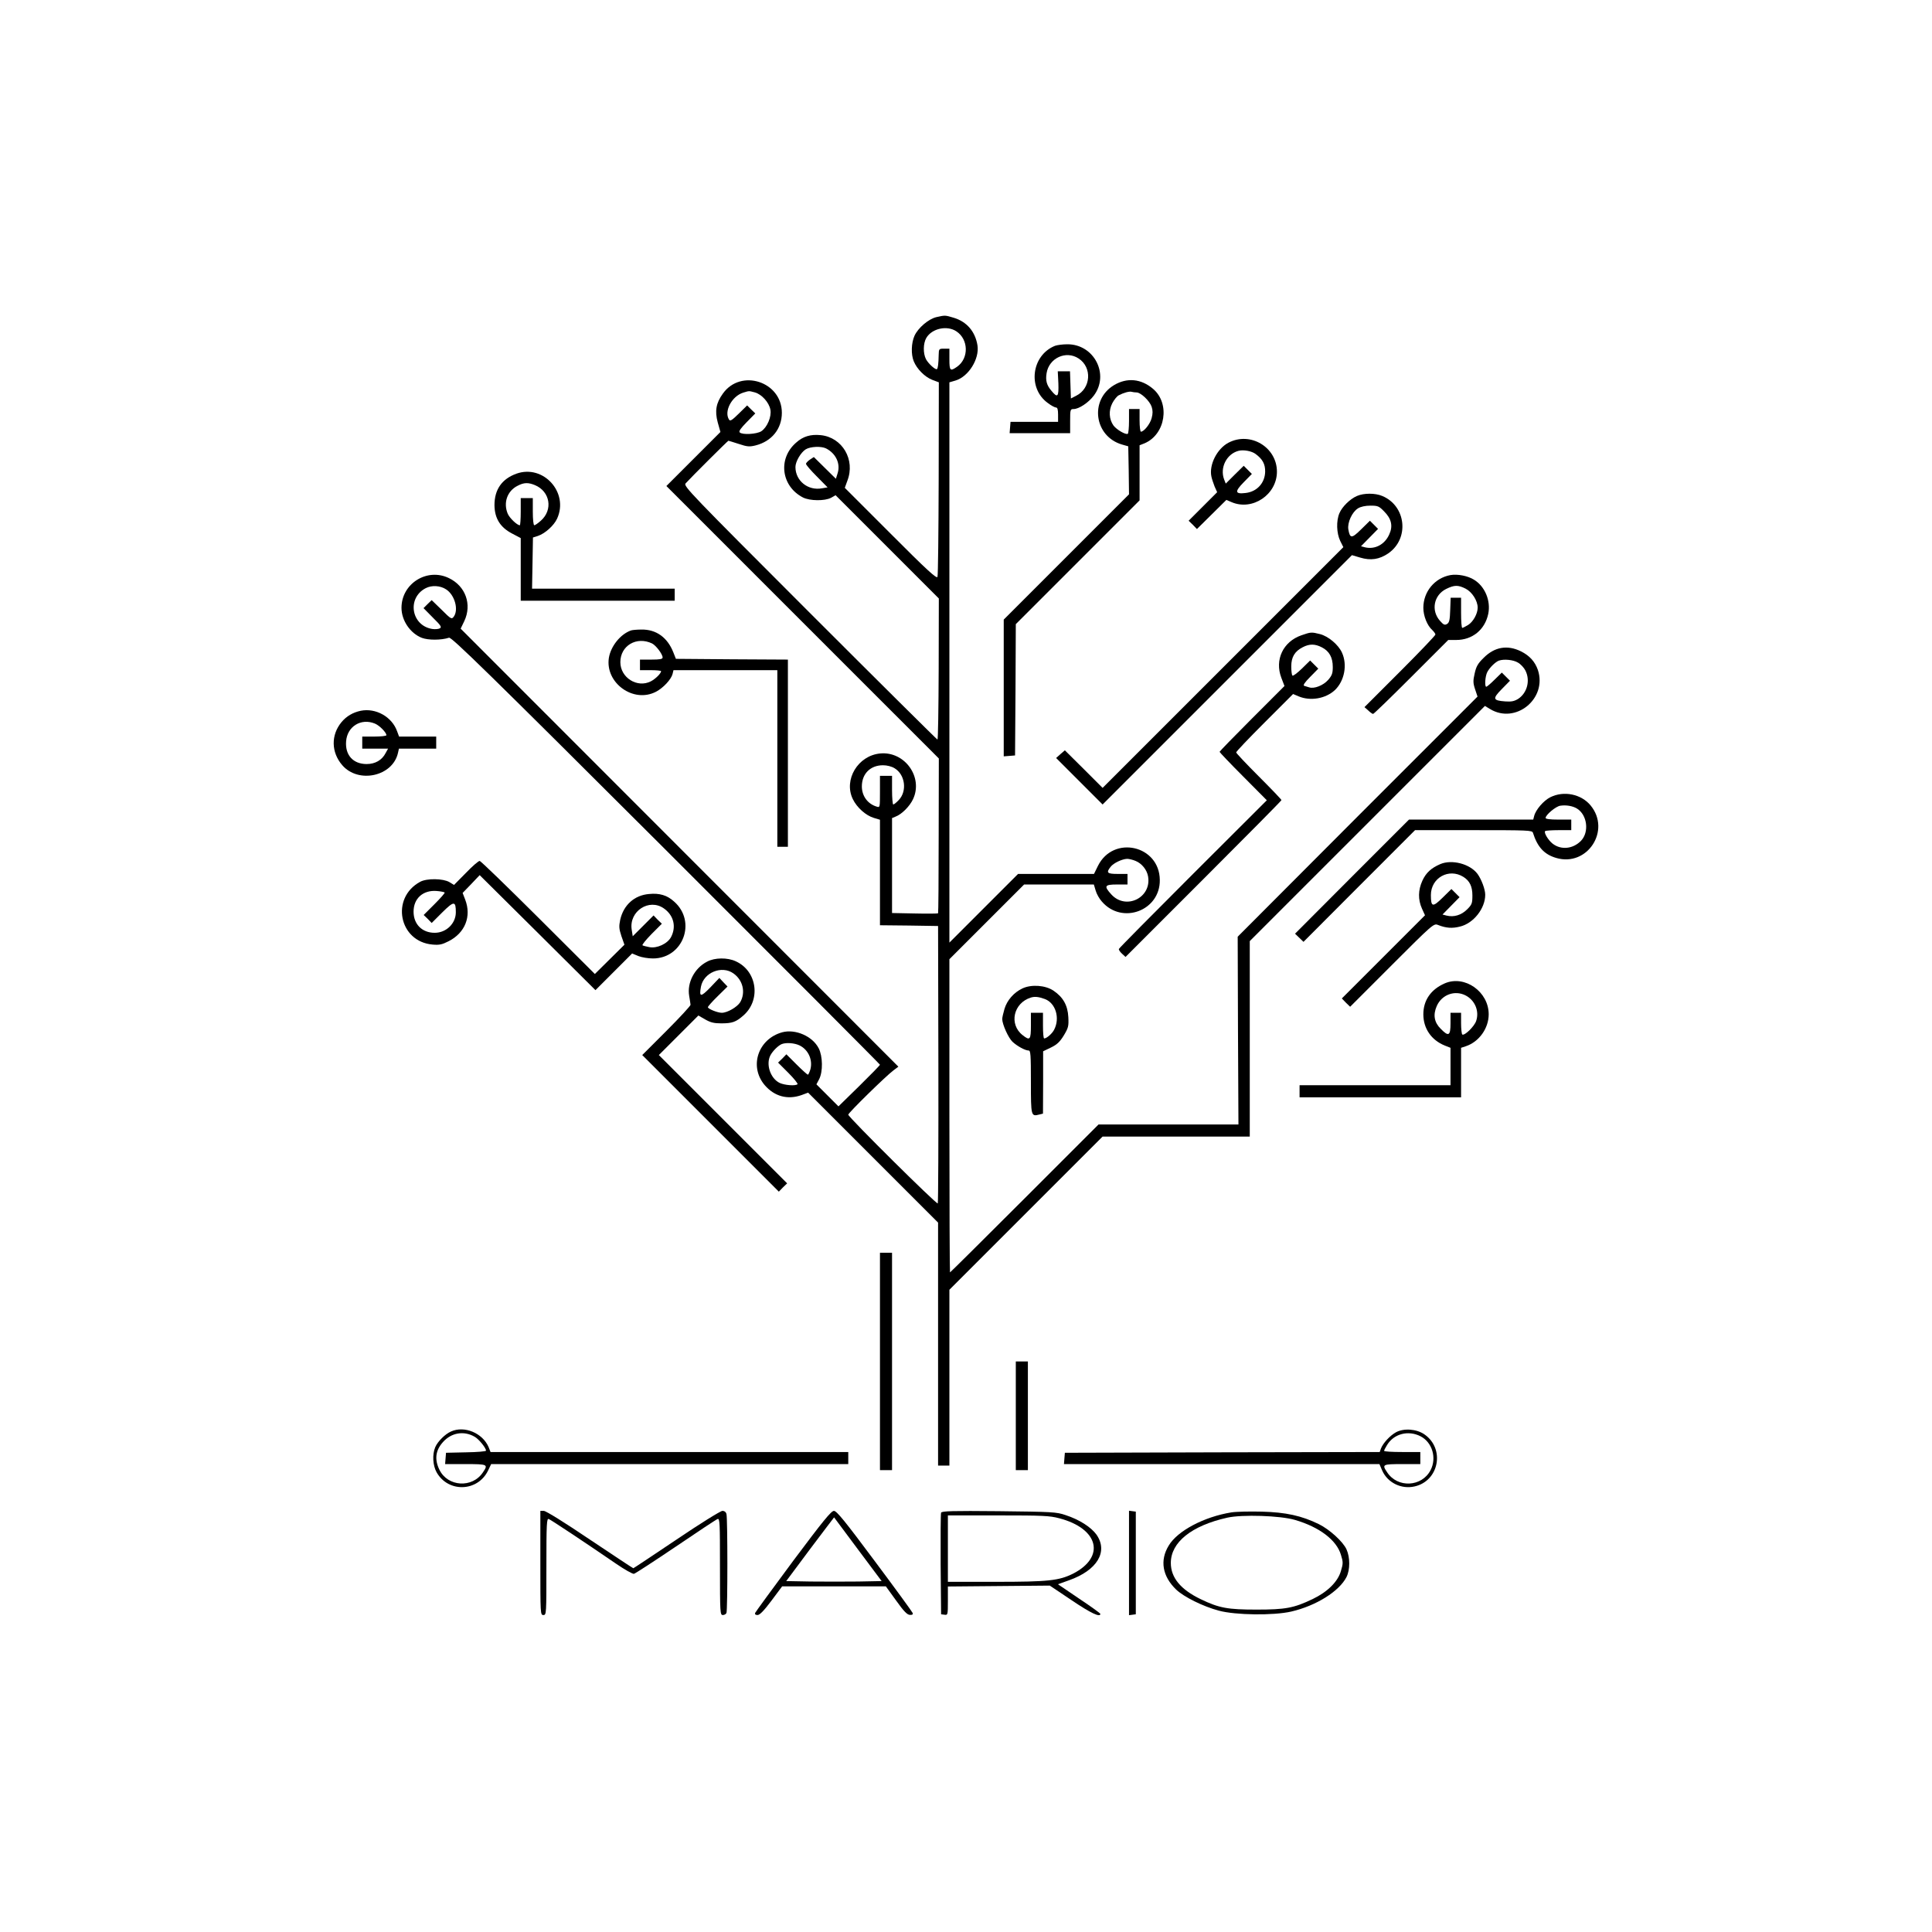 <?xml version="1.0" standalone="no"?>
<!DOCTYPE svg PUBLIC "-//W3C//DTD SVG 20010904//EN"
 "http://www.w3.org/TR/2001/REC-SVG-20010904/DTD/svg10.dtd">
<svg version="1.0" xmlns="http://www.w3.org/2000/svg"
 width="512" height="512" viewBox="0 0 1280 1280"
 preserveAspectRatio="xMidYMid meet">

<g transform="translate(0,1280) scale(0.1,-0.1)"
fill="#000000" stroke="none">
<path d="M6204 10699 c-52 -12 -121 -71 -145 -123 -22 -49 -24 -124 -5 -170
21 -51 73 -103 121 -122 l45 -17 -1 -636 c-1 -350 -4 -644 -8 -653 -5 -14 -71
46 -310 286 l-304 304 17 47 c54 139 -33 287 -176 302 -67 7 -118 -8 -164 -50
-122 -106 -98 -289 46 -363 46 -23 144 -24 186 -2 l30 17 342 -342 342 -342
-1 -468 c-1 -257 -4 -467 -8 -467 -3 0 -384 378 -846 840 -792 792 -838 840
-823 857 37 41 280 283 284 283 2 0 33 -10 68 -21 57 -19 71 -20 112 -10 107
27 174 110 174 216 0 207 -272 295 -391 127 -45 -62 -54 -115 -34 -190 l18
-64 -179 -179 -179 -179 903 -903 902 -902 -1 -511 c0 -282 -2 -513 -4 -515
-2 -2 -71 -3 -154 -1 l-151 3 0 315 0 314 24 10 c40 15 93 68 115 115 69 146
-55 319 -218 303 -147 -14 -243 -174 -181 -302 27 -56 86 -109 140 -125 l40
-12 0 -349 0 -350 193 -2 192 -3 2 -915 c1 -503 -1 -918 -4 -923 -6 -10 -593
572 -593 588 0 12 250 257 300 294 l32 24 -1450 1451 -1450 1451 24 50 c52
110 9 232 -102 285 -144 70 -314 -36 -314 -197 0 -84 58 -169 135 -199 43 -16
128 -16 180 1 17 5 260 -232 1438 -1408 779 -778 1417 -1418 1417 -1421 0 -4
-62 -67 -137 -141 l-138 -135 -73 73 -73 73 18 34 c26 50 24 153 -3 205 -41
80 -154 129 -241 106 -161 -44 -222 -227 -116 -351 64 -74 151 -98 244 -65
l43 16 431 -431 430 -430 0 -805 0 -805 38 0 37 0 0 582 0 583 507 507 508
508 487 0 488 0 0 648 0 647 779 779 779 779 33 -20 c170 -104 381 68 318 258
-19 55 -55 95 -111 123 -90 45 -176 31 -249 -43 -38 -37 -49 -57 -59 -103 -11
-48 -11 -63 3 -105 l16 -48 -795 -795 -794 -796 2 -622 3 -622 -464 0 -463 0
-490 -490 c-269 -269 -492 -490 -494 -490 -2 0 -4 467 -4 1038 l0 1037 248
248 247 247 231 0 231 0 12 -40 c6 -22 25 -56 42 -74 134 -154 386 -59 383
144 -2 230 -308 299 -410 93 l-26 -53 -252 0 -251 0 -227 -227 -228 -228 0
1856 0 1856 41 12 c86 26 159 143 145 233 -15 92 -71 157 -158 183 -57 17 -56
17 -114 4z m132 -94 c81 -53 84 -178 6 -234 -47 -33 -52 -28 -52 49 l0 70 -35
0 c-34 0 -35 -1 -36 -42 -1 -57 -5 -87 -11 -93 -8 -9 -57 35 -73 65 -20 39
-19 105 2 141 37 63 137 85 199 44z m-1334 -405 c45 -13 93 -66 102 -114 9
-46 -21 -117 -60 -143 -31 -20 -126 -25 -143 -8 -8 8 7 28 46 68 l57 58 -27
26 -27 27 -55 -54 c-46 -45 -57 -52 -65 -40 -35 55 19 156 95 179 40 12 35 12
77 1z m471 -371 c66 -34 97 -102 76 -166 l-11 -35 -73 72 -73 72 -26 -17 c-14
-10 -26 -22 -26 -28 0 -7 32 -44 72 -84 l71 -72 -36 -6 c-93 -18 -177 49 -177
141 0 36 36 97 68 117 31 19 103 22 135 6z m-2517 -934 c57 -37 84 -135 50
-181 -14 -18 -18 -16 -80 46 l-66 64 -27 -26 -27 -27 62 -63 c53 -52 60 -63
46 -71 -9 -5 -32 -7 -51 -4 -139 23 -168 205 -43 270 40 21 97 18 136 -8z
m7101 -485 c18 -10 40 -34 49 -52 34 -66 12 -150 -49 -189 -25 -15 -44 -19
-85 -16 -82 6 -85 18 -22 82 l54 55 -27 27 -27 27 -48 -47 c-26 -26 -51 -47
-55 -47 -12 0 -8 70 7 98 16 30 53 66 76 75 34 12 96 6 127 -13z m-4130 -700
c70 -42 84 -151 28 -210 -16 -17 -32 -30 -37 -30 -4 0 -8 43 -8 95 l0 95 -40
0 -40 0 0 -106 c0 -105 0 -105 -22 -98 -60 18 -98 71 -98 134 0 83 56 140 140
140 27 0 58 -8 77 -20z m1597 -614 c41 -17 74 -58 82 -101 26 -142 -146 -227
-243 -121 -51 56 -45 66 37 66 l70 0 0 35 0 35 -65 0 c-70 0 -78 8 -47 47 19
25 76 52 110 53 12 0 37 -6 56 -14z m-2227 -1222 c58 -28 89 -96 72 -159 -6
-19 -13 -35 -17 -35 -3 0 -37 30 -74 67 l-68 68 -27 -28 -28 -27 68 -68 c37
-37 64 -71 61 -75 -13 -13 -85 -7 -118 8 -62 30 -93 123 -62 183 16 30 53 66
76 75 30 11 83 7 117 -9z"/>
<path d="M6990 10509 c-156 -62 -184 -281 -48 -379 22 -17 47 -30 55 -30 9 0
13 -14 13 -47 l0 -48 -157 0 -158 0 -3 -37 -3 -38 200 0 201 0 0 80 c0 76 1
80 23 80 35 0 98 42 133 88 107 140 3 343 -176 341 -30 0 -66 -5 -80 -10z
m156 -84 c91 -59 82 -198 -16 -247 l-35 -18 -3 90 -3 90 -40 0 -41 0 4 -80 c3
-90 -5 -99 -46 -49 -32 37 -40 69 -32 117 16 100 129 152 212 97z"/>
<path d="M7380 10248 c-163 -99 -130 -339 53 -393 l42 -12 3 -159 2 -159 -415
-415 -415 -415 0 -453 0 -453 38 3 37 3 3 435 2 435 410 410 410 410 0 182 0
183 33 13 c139 59 171 264 56 361 -79 67 -172 76 -259 24z m150 -48 c28 0 87
-56 100 -95 8 -25 8 -45 0 -75 -10 -39 -51 -90 -71 -90 -5 0 -9 34 -9 75 l0
75 -35 0 -35 0 0 -79 c0 -44 -4 -82 -8 -85 -14 -8 -74 27 -95 55 -29 41 -33
98 -8 147 12 23 31 47 43 53 32 17 71 28 86 23 8 -2 22 -4 32 -4z"/>
<path d="M8139 9867 c-76 -40 -130 -147 -113 -225 3 -15 13 -44 21 -65 l17
-38 -95 -95 -94 -94 28 -27 27 -28 98 97 97 96 35 -15 c138 -59 300 50 300
202 0 162 -176 268 -321 192z m180 -75 c46 -34 64 -67 63 -118 -2 -74 -54
-131 -128 -140 -72 -9 -76 8 -14 71 l54 55 -27 27 -27 27 -60 -59 -59 -59 -11
28 c-29 77 16 168 95 189 33 9 88 -1 114 -21z"/>
<path d="M3422 9662 c-97 -35 -146 -105 -146 -209 1 -87 38 -147 117 -188 l57
-30 0 -207 0 -208 510 0 510 0 0 40 0 40 -472 0 -473 0 3 169 3 170 32 10 c48
16 107 69 128 115 79 173 -91 361 -269 298z m122 -76 c101 -42 121 -164 39
-236 -19 -17 -38 -30 -43 -30 -6 0 -10 39 -10 90 l0 90 -40 0 -40 0 0 -90 c0
-49 -3 -90 -6 -90 -18 0 -68 48 -80 76 -31 74 -3 152 66 186 42 22 70 22 114
4z"/>
<path d="M8990 9514 c-46 -20 -98 -71 -116 -114 -22 -51 -19 -133 5 -183 l21
-42 -797 -797 -798 -798 -125 125 -125 124 -29 -25 -29 -26 154 -154 154 -154
826 826 826 826 54 -16 c70 -21 127 -13 187 28 141 98 118 314 -40 380 -47 20
-122 20 -168 0z m180 -102 c49 -49 60 -97 34 -153 -30 -67 -95 -101 -161 -85
l-26 7 56 57 57 58 -27 27 -27 27 -58 -57 c-63 -62 -74 -62 -85 0 -7 45 25
115 64 139 17 11 49 18 82 18 49 0 57 -3 91 -38z"/>
<path d="M9610 8990 c-105 -19 -180 -110 -180 -217 0 -54 26 -118 59 -147 11
-11 21 -24 21 -30 0 -6 -106 -117 -235 -246 l-235 -235 25 -22 c13 -13 28 -23
32 -23 5 0 118 110 253 245 l245 245 53 0 c107 0 190 68 212 173 18 87 -22
182 -94 226 -41 26 -109 39 -156 31z m100 -90 c43 -22 80 -80 80 -126 0 -40
-30 -94 -64 -115 -17 -10 -34 -19 -38 -19 -5 0 -8 45 -8 100 l0 100 -35 0 -34
0 -3 -81 c-2 -66 -6 -84 -21 -93 -15 -9 -23 -6 -46 20 -62 69 -42 171 40 212
55 27 79 27 129 2z"/>
<path d="M4180 8623 c-70 -25 -133 -104 -146 -181 -26 -166 162 -303 312 -225
48 25 101 82 110 118 l6 25 344 0 344 0 0 -585 0 -585 35 0 35 0 0 620 0 620
-371 2 -371 3 -17 43 c-39 99 -114 153 -212 151 -30 0 -61 -3 -69 -6z m140
-86 c26 -13 70 -71 70 -93 0 -11 -19 -14 -75 -14 l-75 0 0 -35 0 -35 70 0 c39
0 70 -3 70 -7 -1 -15 -37 -51 -68 -67 -90 -46 -202 24 -202 127 0 109 107 173
210 124z"/>
<path d="M8622 8591 c-121 -42 -178 -162 -133 -281 l21 -55 -215 -215 c-118
-118 -215 -218 -215 -221 0 -3 70 -77 157 -164 l156 -157 -489 -488 c-268
-268 -490 -492 -491 -497 -2 -5 7 -19 20 -31 l24 -22 516 516 c284 284 517
519 517 523 0 4 -67 74 -150 157 -82 82 -150 154 -150 159 0 6 85 95 188 198
l189 189 38 -16 c77 -32 178 -15 239 42 63 60 84 167 47 248 -24 53 -91 109
-146 123 -56 14 -60 14 -123 -8z m136 -80 c49 -25 72 -67 72 -130 0 -42 -5
-56 -31 -86 -32 -36 -92 -60 -125 -49 -11 3 -25 8 -33 10 -10 3 2 22 39 59
l54 55 -27 27 -27 27 -55 -54 c-30 -29 -58 -50 -62 -46 -5 4 -8 32 -8 61 0 62
23 100 76 127 44 23 81 23 127 -1z"/>
<path d="M2390 8091 c-52 -11 -95 -36 -128 -76 -70 -85 -68 -199 5 -284 107
-125 336 -75 370 82 l6 27 123 0 124 0 0 40 0 40 -123 0 -123 0 -13 35 c-34
96 -141 156 -241 136z m94 -85 c31 -13 76 -59 76 -77 0 -5 -36 -9 -80 -9 l-80
0 0 -40 0 -40 85 0 86 0 -16 -29 c-24 -47 -69 -73 -126 -73 -89 0 -143 59
-136 150 7 99 99 156 191 118z"/>
<path d="M10271 7518 c-44 -22 -97 -83 -107 -125 l-6 -23 -412 0 -411 0 -378
-378 -377 -378 28 -27 28 -27 369 370 370 370 388 0 c360 0 388 -1 393 -17 30
-95 75 -144 154 -167 206 -61 365 182 228 348 -62 75 -177 99 -267 54z m177
-75 c68 -42 82 -155 27 -213 -53 -55 -133 -63 -189 -19 -29 23 -59 73 -49 83
4 3 44 6 90 6 l83 0 0 35 0 35 -85 0 c-57 0 -85 4 -85 11 0 20 69 78 98 81 38
6 83 -2 110 -19z"/>
<path d="M3087 7017 l-79 -80 -31 19 c-41 24 -149 26 -193 2 -198 -107 -141
-397 82 -416 44 -4 63 0 106 22 109 55 153 164 110 276 l-17 44 57 59 56 59
384 -381 383 -381 122 122 121 121 41 -17 c23 -9 66 -16 97 -16 200 0 291 245
140 377 -46 42 -97 57 -166 50 -97 -8 -169 -73 -191 -171 -9 -44 -8 -59 8
-108 l20 -57 -98 -97 -98 -97 -375 374 c-207 206 -381 375 -388 375 -7 1 -48
-34 -91 -79z m-141 -130 c3 -3 -27 -37 -67 -77 l-72 -72 27 -26 26 -27 70 70
c78 77 90 77 90 1 0 -74 -63 -136 -140 -136 -83 0 -140 56 -140 140 0 88 63
144 153 137 26 -2 50 -7 53 -10z m1453 -106 c64 -45 83 -120 47 -189 -23 -44
-93 -77 -144 -67 -20 4 -41 9 -45 12 -5 3 22 36 59 74 l69 69 -28 27 -27 28
-69 -69 -69 -69 -7 45 c-18 121 116 209 214 139z"/>
<path d="M9542 7075 c-60 -26 -94 -57 -118 -109 -29 -63 -30 -126 -3 -186 l20
-44 -276 -276 -275 -275 27 -28 28 -27 276 276 c273 273 278 277 306 266 53
-21 94 -24 145 -11 90 21 168 120 168 211 0 36 -25 102 -51 138 -50 67 -170
98 -247 65z m154 -85 c41 -26 59 -63 59 -122 0 -53 -3 -61 -35 -93 -38 -38
-88 -53 -136 -41 l-27 7 56 57 57 58 -27 27 -27 27 -59 -58 c-65 -64 -77 -62
-77 18 0 114 119 181 216 120z"/>
<path d="M4685 6429 c-84 -43 -134 -140 -119 -227 5 -26 8 -53 9 -59 0 -7 -72
-85 -160 -173 l-160 -160 453 -453 452 -452 27 28 28 27 -425 425 -425 425
131 131 131 131 45 -26 c35 -20 58 -26 106 -26 74 0 98 9 147 52 118 103 91
295 -50 359 -55 26 -140 25 -190 -2z m174 -78 c64 -45 82 -127 45 -191 -20
-32 -85 -70 -122 -70 -28 0 -92 26 -92 37 0 5 29 38 65 73 l65 64 -27 28 -27
29 -60 -63 c-64 -66 -75 -65 -62 5 18 94 138 143 215 88z"/>
<path d="M9572 6285 c-92 -40 -142 -112 -142 -205 0 -94 53 -171 142 -207 l38
-15 0 -124 0 -124 -500 0 -500 0 0 -40 0 -40 535 0 535 0 0 164 0 164 33 11
c86 29 150 118 150 211 0 150 -159 262 -291 205z m138 -80 c62 -32 92 -104 70
-169 -12 -36 -76 -99 -92 -90 -4 3 -8 36 -8 75 l0 69 -35 0 -35 0 0 -70 c0
-82 -12 -90 -64 -37 -44 43 -53 93 -27 152 33 75 119 107 191 70z"/>
<path d="M6775 6252 c-58 -27 -103 -79 -120 -136 -8 -27 -15 -58 -15 -67 0
-35 41 -126 68 -151 31 -29 84 -58 107 -58 13 0 15 -27 15 -209 0 -227 1 -229
56 -215 l24 6 1 207 0 206 52 25 c41 20 59 38 85 80 30 50 33 61 30 121 -4 79
-35 133 -99 176 -54 36 -145 42 -204 15z m148 -71 c71 -27 101 -126 61 -203
-13 -26 -50 -58 -66 -58 -5 0 -8 38 -8 85 l0 85 -40 0 -40 0 0 -85 c0 -94 -6
-102 -55 -63 -92 72 -61 213 55 249 26 8 52 5 93 -10z"/>
<path d="M5830 3780 l0 -720 40 0 40 0 0 720 0 720 -40 0 -40 0 0 -720z"/>
<path d="M6730 3420 l0 -360 40 0 40 0 0 360 0 360 -40 0 -40 0 0 -360z"/>
<path d="M2988 3316 c-39 -17 -88 -66 -104 -103 -21 -49 -17 -122 9 -168 77
-135 271 -129 340 11 l21 44 1183 0 1183 0 0 40 0 40 -1185 0 -1185 0 -13 33
c-40 93 -160 143 -249 103z m157 -35 c28 -16 75 -74 75 -92 0 -5 -60 -10 -132
-11 l-133 -3 -3 -37 -3 -38 135 0 c148 0 151 -2 116 -54 -70 -107 -234 -97
-289 17 -33 68 -26 127 23 182 55 63 139 78 211 36z"/>
<path d="M9249 3311 c-40 -22 -86 -72 -100 -108 l-8 -23 -1043 -2 -1043 -3 -3
-37 -3 -38 1045 0 1045 0 19 -44 c36 -80 127 -124 214 -104 162 36 203 250 65
345 -52 36 -136 42 -188 14z m163 -27 c77 -40 108 -143 66 -224 -58 -112 -219
-120 -288 -14 -35 52 -31 54 100 54 l120 0 0 40 0 40 -120 0 c-66 0 -120 3
-120 8 0 4 9 21 20 39 45 74 140 99 222 57z"/>
<path d="M3580 2445 c0 -338 0 -345 20 -345 20 0 20 7 20 321 0 287 2 321 16
315 15 -6 231 -149 444 -295 58 -40 112 -70 120 -68 9 2 133 83 277 180 143
97 268 180 277 183 15 6 16 -24 16 -315 0 -308 1 -321 19 -321 10 0 21 6 24
14 8 19 8 627 0 655 -3 13 -13 21 -27 21 -12 0 -149 -85 -304 -190 -155 -104
-284 -190 -286 -190 -3 0 -132 86 -288 190 -164 111 -291 190 -305 190 l-23 0
0 -345z"/>
<path d="M5255 2459 c-135 -182 -249 -338 -252 -345 -3 -9 2 -14 16 -14 14 0
42 28 92 95 l71 95 343 0 344 0 68 -94 c52 -73 74 -95 92 -95 15 -1 21 3 18
12 -3 8 -116 163 -252 345 -199 267 -252 332 -270 332 -18 0 -71 -65 -270
-331z m429 76 l157 -210 -155 -3 c-85 -1 -227 -1 -316 0 l-161 3 158 212 c87
116 159 210 159 210 1 -1 72 -96 158 -212z"/>
<path d="M6235 2778 c-3 -7 -4 -162 -3 -343 l3 -330 23 -3 c21 -3 22 -1 22 92
l0 95 338 3 337 3 145 -97 c127 -86 191 -116 190 -90 -1 4 -64 50 -141 101
l-140 95 73 26 c187 66 261 189 183 302 -36 50 -113 100 -205 130 -61 21 -88
22 -443 26 -307 3 -378 1 -382 -10z m783 -37 c261 -68 308 -256 91 -367 -93
-46 -163 -54 -510 -54 l-319 0 0 220 0 220 333 0 c294 0 342 -2 405 -19z"/>
<path d="M7480 2445 l0 -346 23 3 22 3 0 340 0 340 -22 3 -23 3 0 -346z"/>
<path d="M8158 2780 c-180 -29 -357 -122 -415 -220 -60 -98 -42 -203 49 -291
51 -49 178 -112 283 -140 111 -30 362 -33 480 -6 164 38 318 134 366 229 24
48 24 130 0 183 -23 51 -112 132 -183 167 -114 56 -220 79 -378 83 -80 2 -171
0 -202 -5z m422 -50 c161 -47 275 -133 304 -231 15 -48 15 -58 0 -107 -20 -71
-89 -139 -187 -186 -125 -60 -181 -70 -372 -70 -190 0 -248 10 -370 69 -133
64 -198 143 -198 240 0 137 137 247 374 300 98 22 351 14 449 -15z"/>
</g>
</svg>
